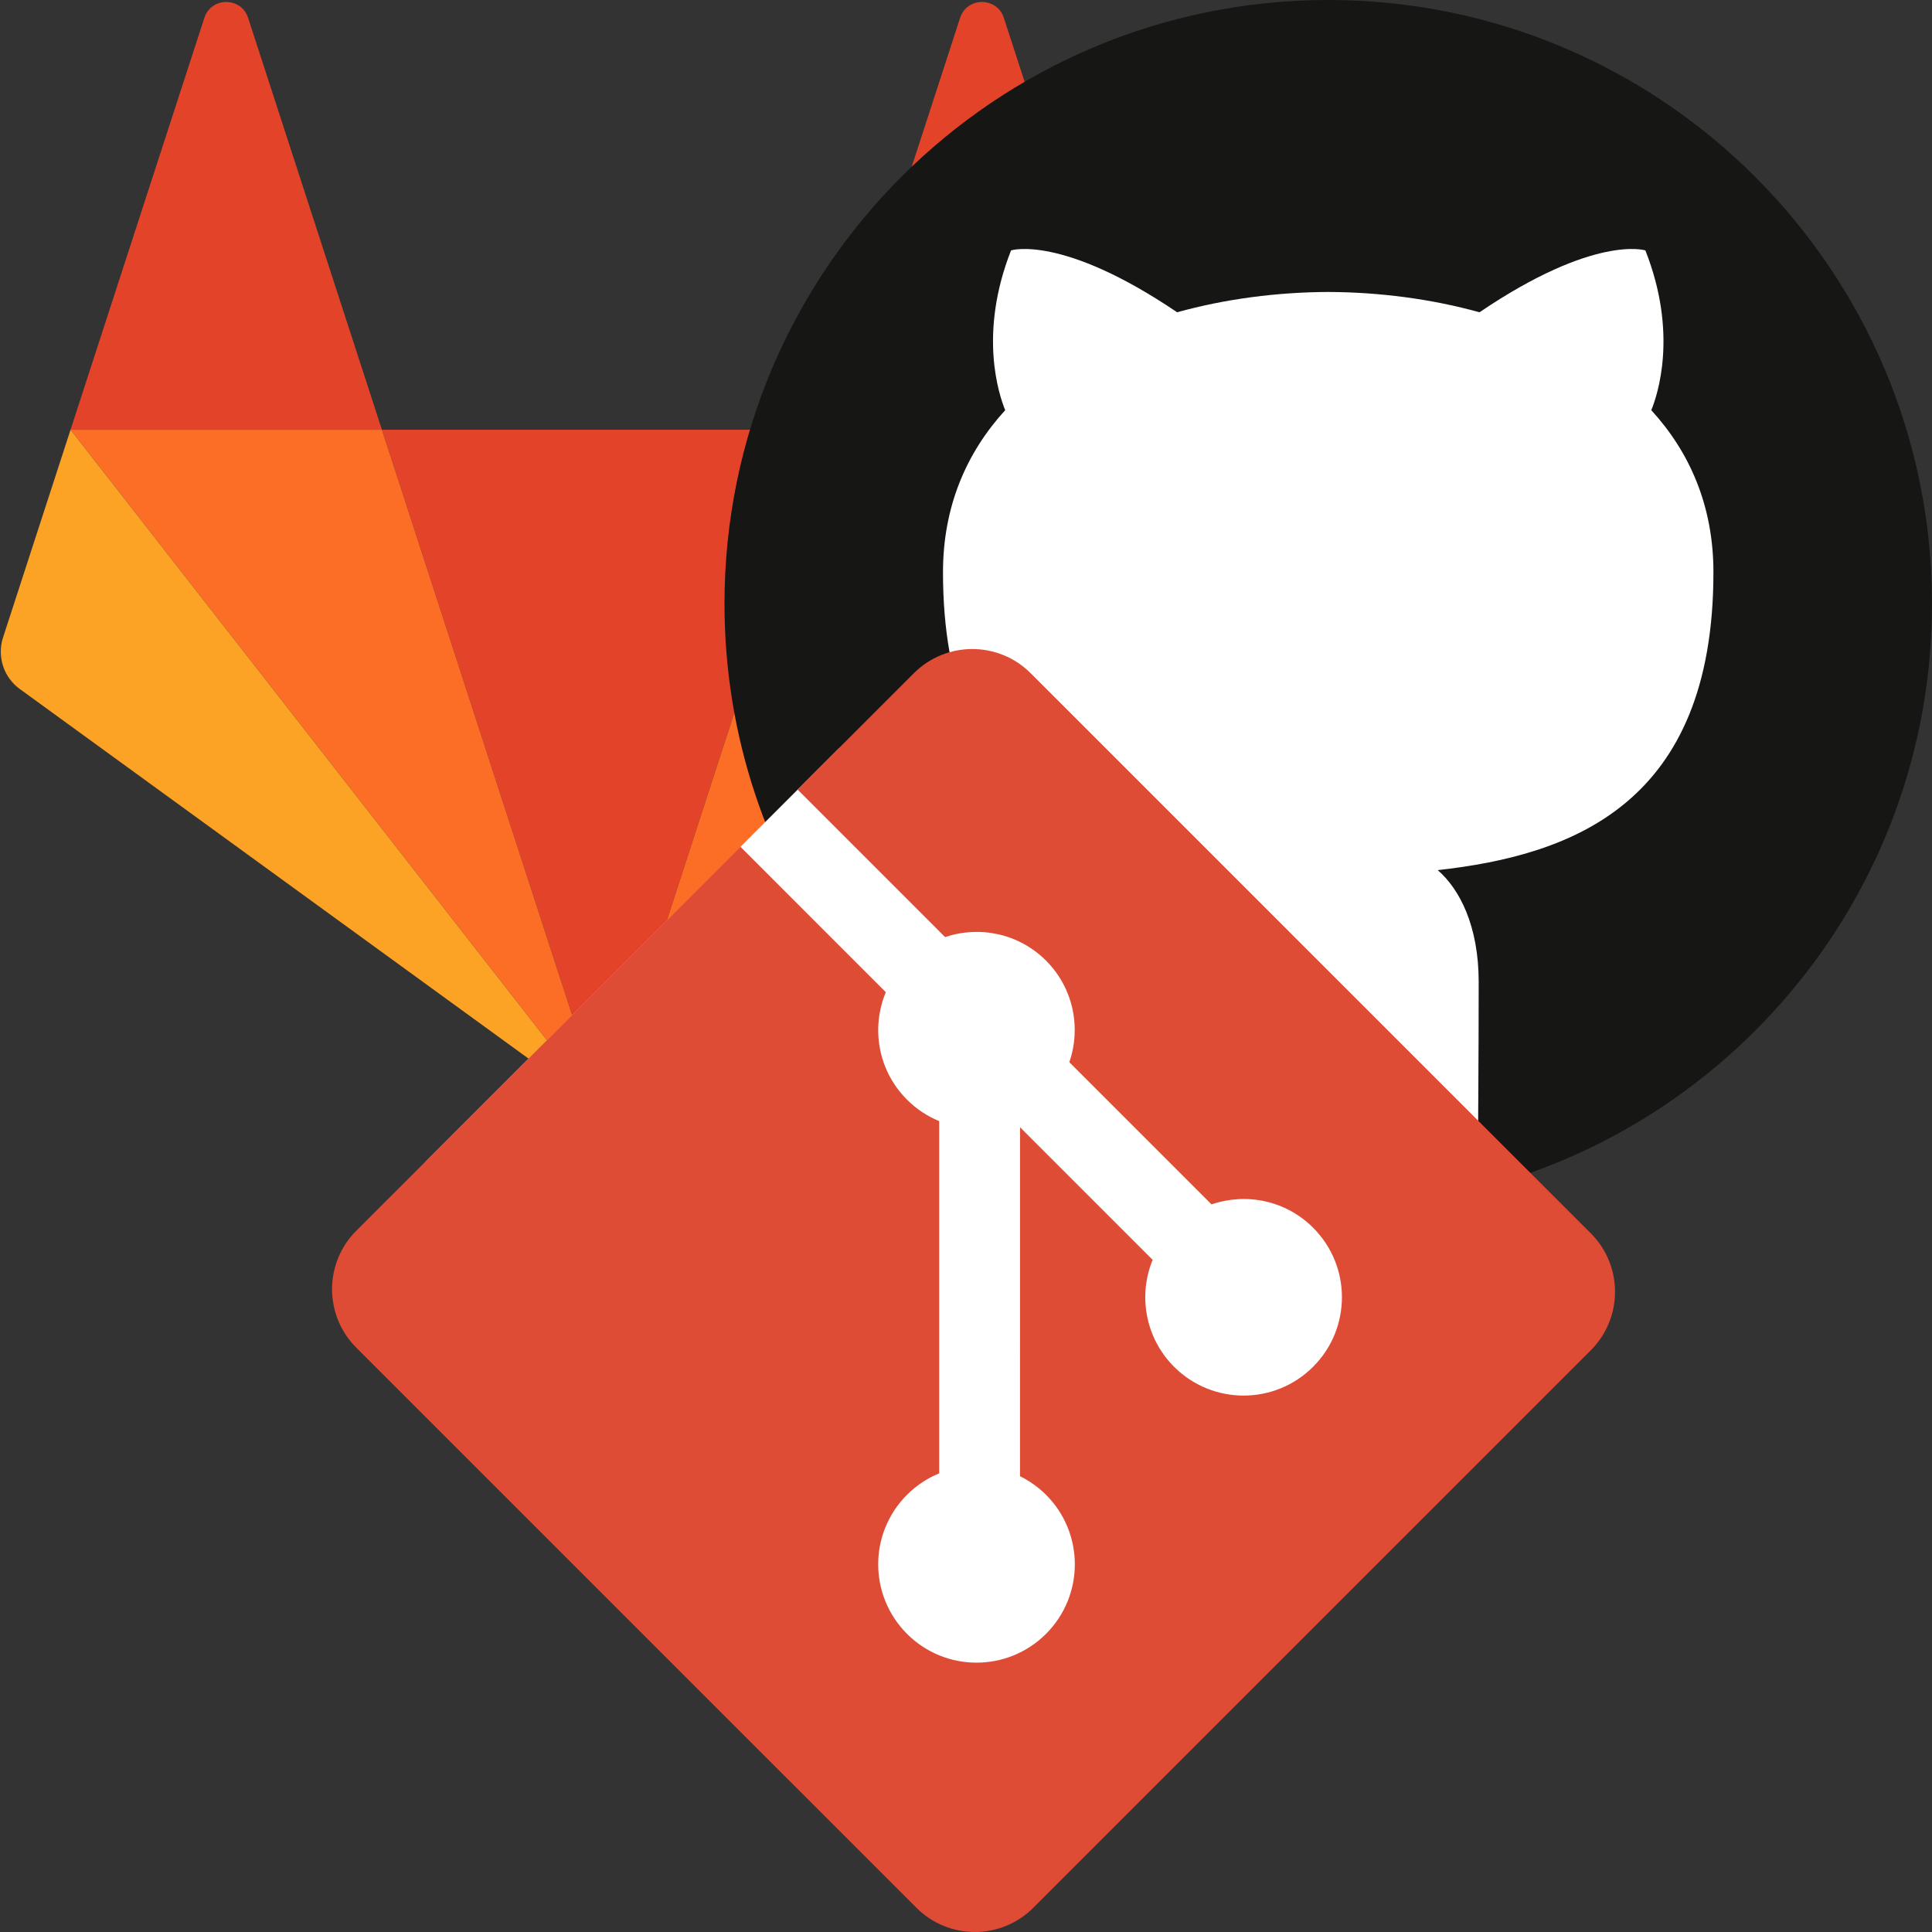 <svg width="128" height="128" viewBox="0 0 128 128" fill="none" xmlns="http://www.w3.org/2000/svg">
<rect x="0" y="0" width="128" height="128" fill="#333333" stroke="none"/>
<g clip-path="url(#clip0)">
<path d="M40.023 73.773L54.743 28.47H25.303L40.023 73.773H40.023Z" fill="#E24329"/>
<path d="M40.023 73.773L25.303 28.47H4.674L40.023 73.773Z" fill="#FC6D26"/>
<path d="M4.674 28.47L0.201 42.237C0.002 42.85 0.002 43.509 0.201 44.121C0.399 44.733 0.787 45.266 1.308 45.645L40.023 73.773L4.673 28.47L4.674 28.47Z" fill="#FCA326"/>
<path d="M4.674 28.47H25.303L16.438 1.184C15.982 -0.22 13.995 -0.219 13.539 1.184L4.674 28.47Z" fill="#E24329"/>
<path d="M40.023 73.773L54.743 28.47H75.373L40.023 73.773H40.023Z" fill="#FC6D26"/>
<path d="M75.373 28.47L79.846 42.237C80.045 42.85 80.045 43.509 79.846 44.121C79.647 44.733 79.26 45.266 78.739 45.645L40.023 73.773L75.373 28.47V28.47Z" fill="#FCA326"/>
<path d="M75.373 28.47H54.743L63.609 1.184C64.065 -0.22 66.052 -0.219 66.507 1.184L75.373 28.47Z" fill="#E24329"/>
</g>
<circle cx="87.674" cy="41.312" r="38.549" fill="white"/>
<path d="M88 0C65.912 0 48 17.908 48 40C48 57.674 59.461 72.667 75.355 77.957C77.354 78.327 78.088 77.089 78.088 76.032C78.088 75.078 78.05 71.927 78.033 68.585C66.905 71.005 64.557 63.865 64.557 63.865C62.737 59.242 60.116 58.013 60.116 58.013C56.487 55.53 60.389 55.581 60.389 55.581C64.406 55.863 66.521 59.703 66.521 59.703C70.089 65.818 75.879 64.05 78.161 63.028C78.52 60.443 79.557 58.678 80.701 57.679C71.816 56.668 62.476 53.238 62.476 37.911C62.476 33.544 64.039 29.976 66.598 27.175C66.183 26.167 64.814 22.099 66.985 16.589C66.985 16.589 70.344 15.514 77.988 20.689C81.179 19.803 84.601 19.358 88 19.343C91.4 19.358 94.824 19.803 98.021 20.689C105.656 15.514 109.01 16.589 109.01 16.589C111.187 22.099 109.817 26.167 109.402 27.175C111.967 29.976 113.519 33.544 113.519 37.911C113.519 53.274 104.161 56.657 95.254 57.648C96.689 58.889 97.967 61.323 97.967 65.055C97.967 70.407 97.921 74.715 97.921 76.032C97.921 77.097 98.641 78.344 100.669 77.951C116.553 72.656 128 57.668 128 40C128 17.908 110.091 0 88 0Z" fill="#161614"/>
<path d="M62.981 56.981C62.894 57.18 62.581 57.239 62.296 57.103C62.006 56.973 61.843 56.702 61.937 56.502C62.023 56.298 62.336 56.24 62.626 56.378C62.916 56.508 63.082 56.782 62.981 56.981V56.981ZM64.949 58.737C64.758 58.914 64.385 58.831 64.132 58.552C63.87 58.273 63.822 57.9 64.015 57.721C64.212 57.544 64.573 57.627 64.836 57.906C65.097 58.188 65.148 58.558 64.949 58.737L64.949 58.737ZM66.299 60.983C66.054 61.153 65.653 60.994 65.405 60.638C65.16 60.282 65.16 59.856 65.41 59.685C65.659 59.514 66.054 59.668 66.305 60.02C66.549 60.382 66.549 60.809 66.299 60.983L66.299 60.983ZM68.582 63.585C68.362 63.826 67.895 63.761 67.553 63.431C67.204 63.109 67.106 62.651 67.326 62.409C67.548 62.167 68.018 62.235 68.362 62.562C68.71 62.884 68.816 63.346 68.582 63.585H68.582ZM71.532 64.463C71.435 64.776 70.986 64.918 70.532 64.785C70.08 64.648 69.784 64.281 69.875 63.965C69.969 63.65 70.421 63.501 70.878 63.644C71.329 63.78 71.626 64.144 71.532 64.463H71.532ZM74.89 64.835C74.901 65.165 74.517 65.439 74.041 65.445C73.563 65.455 73.176 65.188 73.171 64.864C73.171 64.531 73.546 64.26 74.025 64.252C74.5 64.242 74.89 64.507 74.89 64.835V64.835ZM78.188 64.709C78.245 65.031 77.915 65.362 77.442 65.449C76.978 65.534 76.548 65.335 76.489 65.016C76.431 64.686 76.768 64.356 77.232 64.27C77.705 64.188 78.128 64.382 78.188 64.709" fill="#161614"/>
<rect x="28.211" y="76.95" width="38.767" height="51.796" transform="rotate(-45 28.211 76.95)" fill="white"/>
<path d="M105.397 81.713L68.285 44.603C66.149 42.466 62.683 42.466 60.544 44.603L52.838 52.309L62.614 62.085C64.886 61.318 67.491 61.833 69.302 63.644C71.121 65.466 71.632 68.094 70.846 70.373L80.268 79.794C82.547 79.009 85.177 79.517 86.998 81.341C89.542 83.884 89.542 88.006 86.998 90.551C84.453 93.097 80.33 93.097 77.784 90.551C75.87 88.635 75.397 85.825 76.366 83.467L67.58 74.681L67.579 97.802C68.216 98.117 68.798 98.533 69.302 99.034C71.846 101.578 71.846 105.7 69.302 108.247C66.757 110.791 62.632 110.791 60.091 108.247C57.547 105.7 57.547 101.578 60.091 99.035C60.701 98.425 61.425 97.941 62.223 97.613V74.276C61.424 73.95 60.699 73.466 60.091 72.855C58.163 70.929 57.7 68.101 58.688 65.734L49.051 56.096L23.604 81.541C21.465 83.68 21.465 87.147 23.604 89.285L60.716 126.395C62.853 128.533 66.319 128.533 68.458 126.395L105.397 89.457C107.534 87.319 107.534 83.85 105.397 81.713" fill="#DE4C36"/>
<defs>
<clipPath id="clip0">
<rect width="80" height="73.76" fill="white"/>
</clipPath>
</defs>
</svg>
